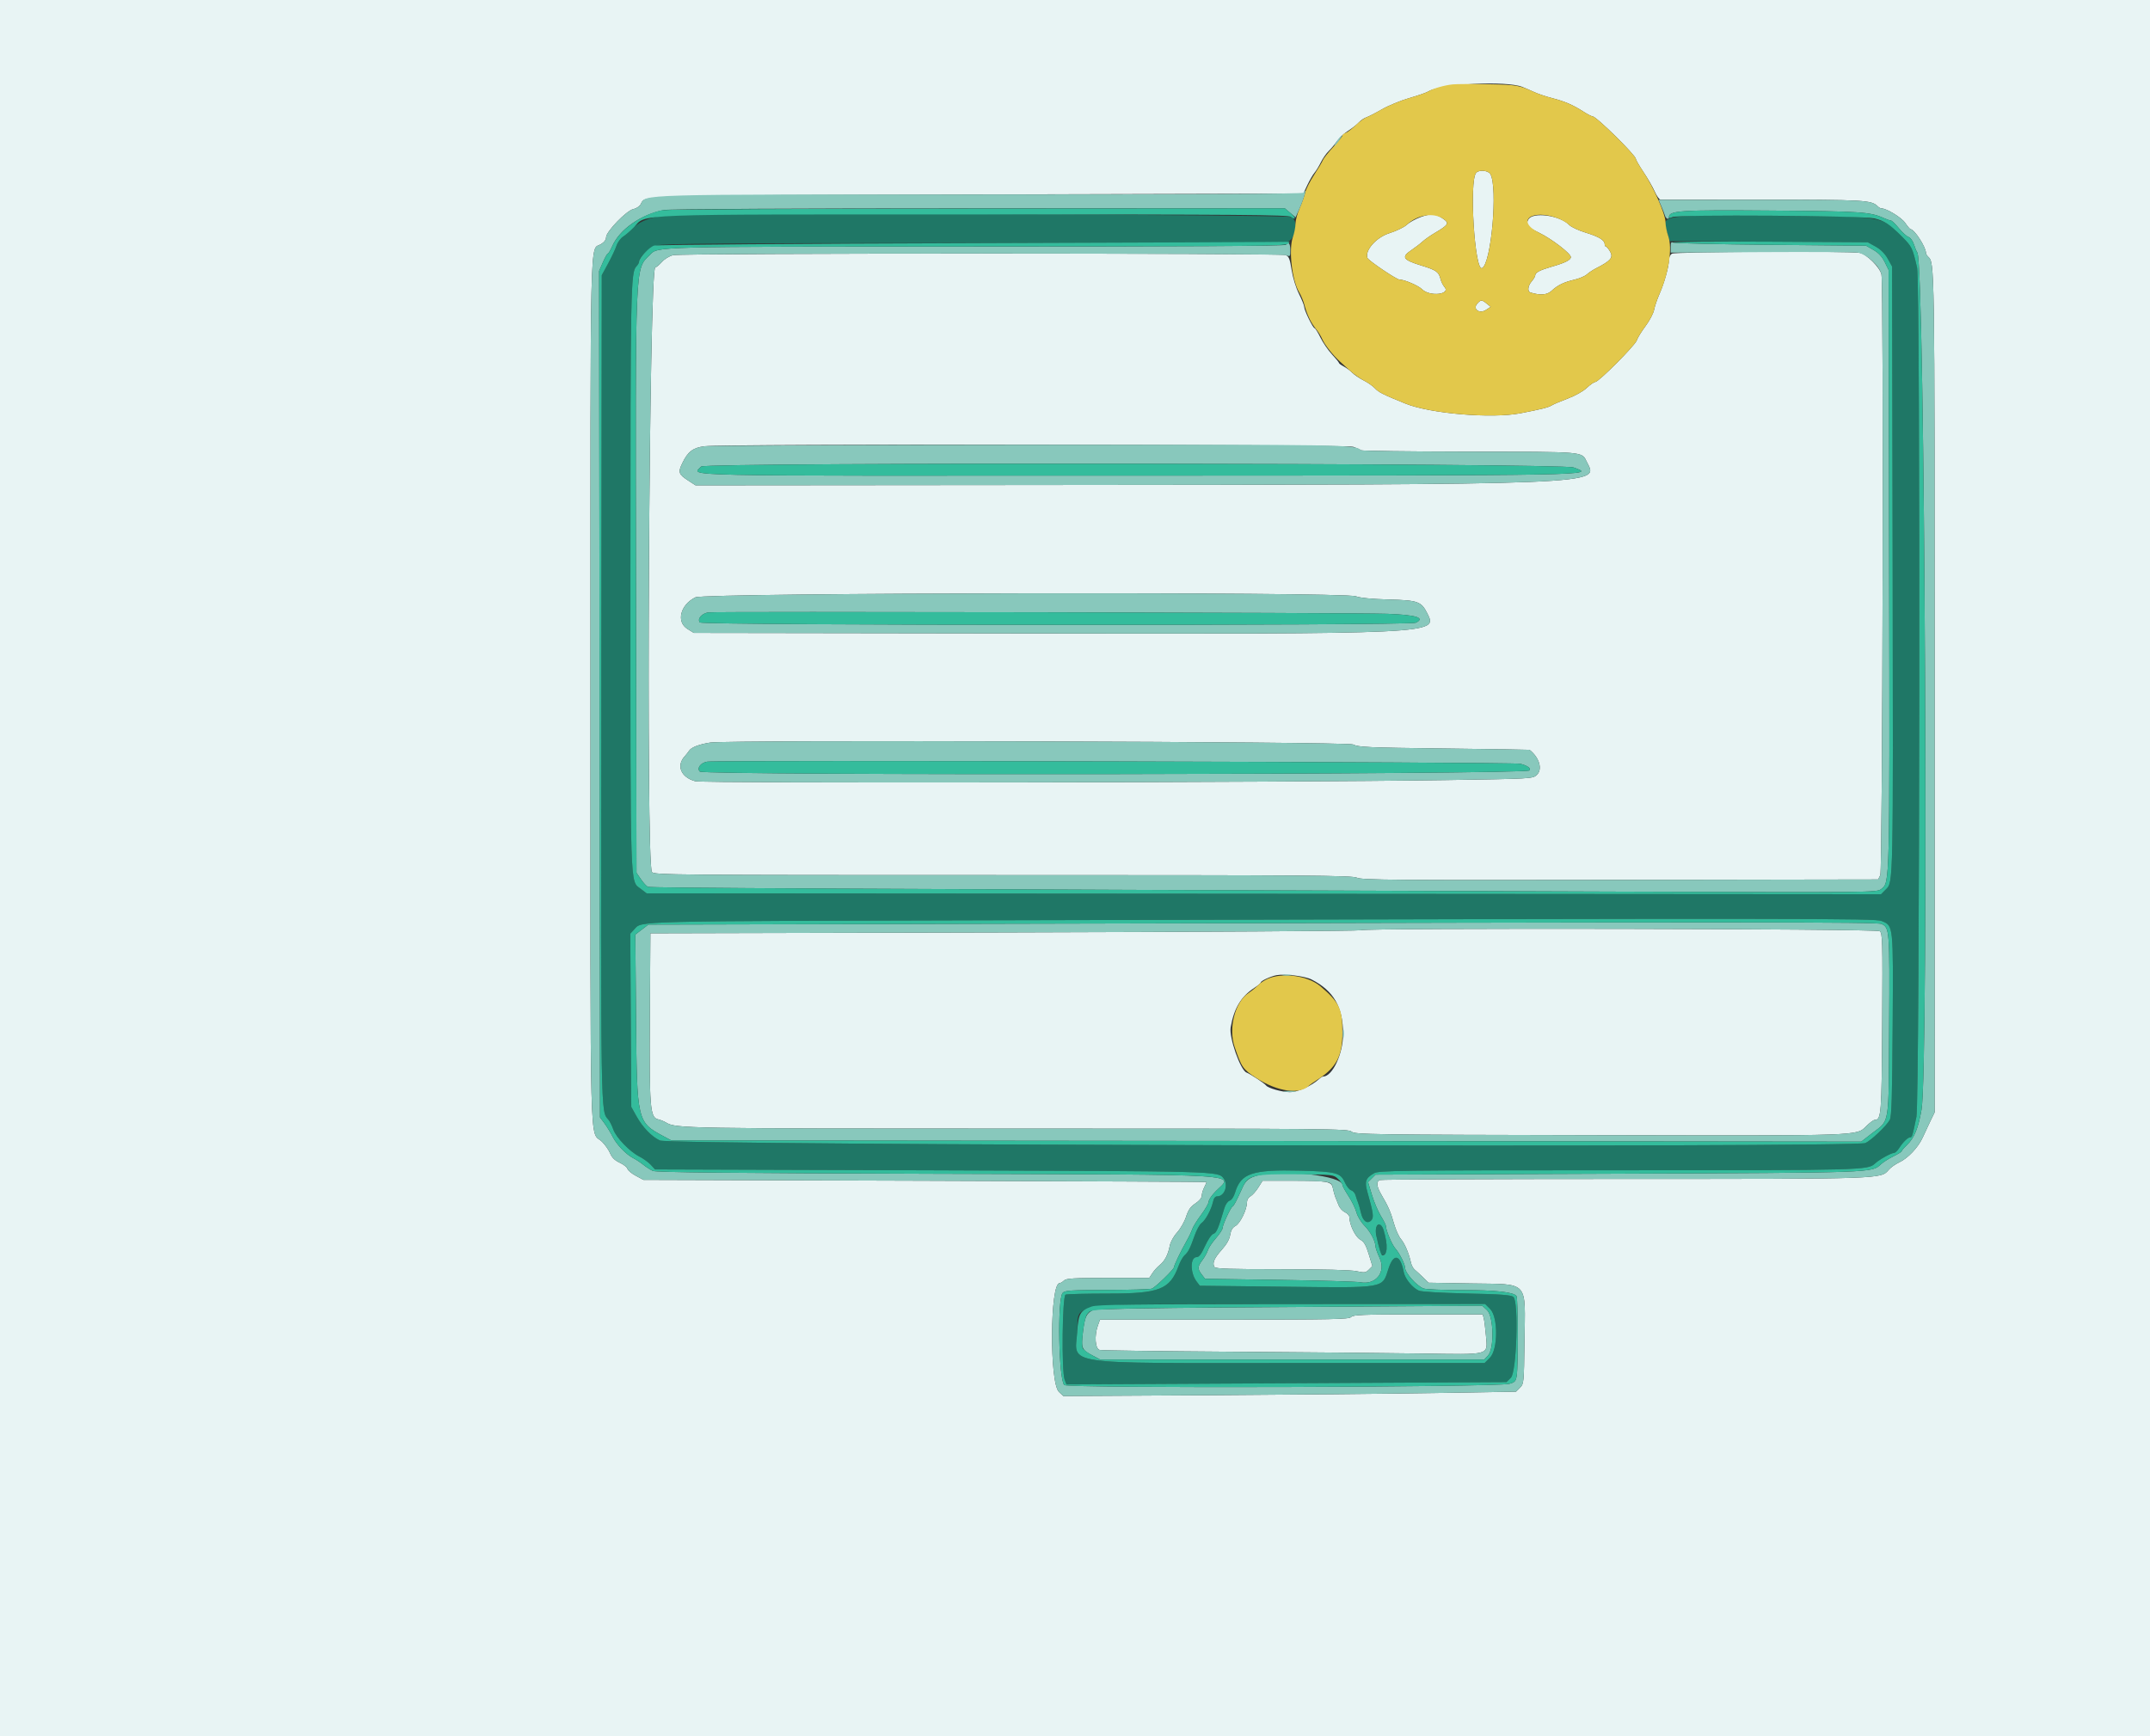 <svg id="svg" version="1.1" xmlns="http://www.w3.org/2000/svg" xmlns:xlink="http://www.w3.org/1999/xlink" width="400" height="323.077" viewBox="0, 0, 400,323.077"><rect x="0" y="0" width="400" height="323.077" fill="#333333" stroke="none"/><g id="svgg"><path id="path0" d="M0.000 161.551 L 0.000 323.102 200.000 323.102 L 400.000 323.102 400.000 161.551 L 400.000 0.000 200.000 0.000 L 0.000 0.000 0.000 161.551 M283.204 16.164 C 283.734 16.377,284.756 16.821,285.475 17.151 C 286.195 17.481,287.692 17.983,288.802 18.268 C 291.125 18.863,292.647 19.521,294.582 20.767 C 295.333 21.252,296.103 21.648,296.293 21.648 C 296.976 21.648,304.342 28.898,304.355 29.584 C 304.359 29.774,305.001 30.881,305.781 32.045 C 306.562 33.209,307.499 34.835,307.863 35.659 C 308.228 36.483,308.716 37.160,308.948 37.164 C 309.180 37.168,317.730 37.169,327.948 37.165 C 346.908 37.159,348.185 37.232,349.348 38.395 C 349.556 38.602,349.851 38.772,350.005 38.772 C 350.982 38.772,353.767 40.467,354.458 41.482 C 354.894 42.122,355.337 42.646,355.443 42.647 C 356.168 42.656,358.320 45.979,358.320 47.091 C 358.320 47.242,358.490 47.537,358.697 47.744 C 359.946 48.993,359.925 47.623,359.931 128.773 L 359.935 206.981 359.159 208.580 C 358.732 209.459,358.090 210.832,357.733 211.632 C 356.905 213.482,354.965 215.543,353.344 216.294 C 352.651 216.615,351.777 217.235,351.401 217.672 C 349.914 219.400,350.626 219.376,302.046 219.381 C 277.404 219.384,257.012 219.474,256.731 219.582 C 255.999 219.863,256.099 220.779,257.035 222.366 C 258.285 224.486,258.729 225.511,259.348 227.708 C 259.662 228.820,260.243 230.107,260.640 230.570 C 261.352 231.398,262.134 233.246,262.502 234.967 C 262.605 235.450,262.917 236.032,263.196 236.259 C 263.475 236.486,264.170 237.126,264.741 237.681 L 265.780 238.691 273.681 238.828 C 284.630 239.019,283.775 238.071,283.622 249.830 C 283.524 257.310,283.504 257.513,282.786 258.231 L 282.051 258.966 266.954 259.216 C 258.651 259.353,239.704 259.536,224.849 259.623 L 197.840 259.781 197.017 259.018 C 195.234 257.366,195.334 238.772,197.127 238.772 C 197.311 238.772,197.679 238.554,197.946 238.288 C 198.350 237.884,199.716 237.803,206.125 237.803 L 213.819 237.803 214.401 236.914 C 214.721 236.426,215.322 235.759,215.737 235.432 C 216.677 234.691,217.322 233.467,217.627 231.846 C 217.765 231.108,218.326 230.082,218.997 229.340 C 219.621 228.648,220.376 227.325,220.674 226.400 C 221.085 225.123,221.501 224.529,222.401 223.936 C 223.134 223.453,223.587 222.898,223.588 222.482 C 223.590 222.112,223.799 221.410,224.054 220.921 C 224.309 220.432,224.490 219.998,224.456 219.956 C 224.422 219.914,200.840 219.805,172.052 219.714 L 119.709 219.548 118.299 218.795 C 117.524 218.381,116.823 217.800,116.742 217.503 C 116.661 217.206,116.008 216.689,115.290 216.354 C 114.379 215.929,113.842 215.402,113.510 214.606 C 113.248 213.979,112.572 213.013,112.009 212.460 C 109.647 210.141,109.855 218.234,109.855 128.623 C 109.855 40.531,109.714 46.661,111.766 45.458 C 112.410 45.081,112.763 44.618,112.763 44.150 C 112.763 43.102,116.585 39.155,117.844 38.903 C 118.395 38.793,118.999 38.385,119.218 37.976 C 120.121 36.290,117.449 36.365,182.225 36.189 L 242.478 36.026 243.239 34.410 C 243.658 33.522,244.249 32.504,244.553 32.149 C 244.857 31.793,245.390 30.921,245.736 30.210 C 246.082 29.499,246.738 28.554,247.193 28.110 C 247.648 27.666,248.355 26.822,248.762 26.234 C 249.170 25.647,250.091 24.796,250.808 24.343 C 251.525 23.890,252.418 23.192,252.793 22.790 C 253.167 22.389,253.795 21.960,254.189 21.836 C 254.582 21.713,255.891 21.042,257.097 20.347 C 258.303 19.651,260.598 18.705,262.197 18.245 C 263.796 17.785,265.396 17.228,265.751 17.008 C 268.042 15.585,280.289 14.993,283.204 16.164 M274.618 32.172 C 273.322 33.737,274.352 50.418,275.712 49.896 C 277.433 49.235,278.715 34.727,277.261 32.375 C 276.834 31.683,275.132 31.552,274.618 32.172 M264.318 40.389 C 263.352 40.741,262.183 41.391,261.720 41.834 C 261.258 42.277,259.804 42.978,258.491 43.391 C 256.058 44.155,253.875 46.617,254.405 47.999 C 254.594 48.492,259.810 52.019,260.350 52.019 C 261.278 52.019,263.887 53.141,264.590 53.842 C 266.004 55.251,270.001 54.798,268.718 53.374 C 268.447 53.073,268.117 52.391,267.985 51.858 C 267.671 50.592,267.176 50.250,264.459 49.418 C 260.972 48.351,260.642 47.836,262.603 46.527 C 263.268 46.082,264.176 45.387,264.620 44.981 C 265.065 44.575,266.080 43.858,266.877 43.388 C 269.464 41.862,269.670 41.546,268.580 40.769 C 267.176 39.770,266.248 39.687,264.318 40.389 M284.346 40.842 C 283.790 41.881,284.038 42.184,286.376 43.324 C 288.686 44.449,292.246 47.185,292.246 47.834 C 292.246 48.382,291.219 48.900,288.691 49.627 C 286.500 50.258,285.622 50.719,285.622 51.240 C 285.622 51.437,285.331 51.933,284.976 52.342 C 284.248 53.182,284.125 54.238,284.733 54.426 C 286.574 54.993,287.825 54.894,288.665 54.116 C 289.813 53.052,290.923 52.512,292.937 52.039 C 293.851 51.824,294.882 51.384,295.229 51.061 C 295.576 50.737,296.356 50.222,296.961 49.915 C 299.640 48.559,300.188 47.918,299.579 46.848 C 299.277 46.318,298.922 45.884,298.788 45.882 C 298.655 45.881,298.546 45.685,298.546 45.446 C 298.546 44.691,297.490 44.047,295.016 43.292 C 293.697 42.890,292.315 42.245,291.947 41.860 C 290.226 40.061,285.129 39.378,284.346 40.842 M311.066 47.199 C 310.755 47.380,310.501 47.900,310.501 48.354 C 310.501 49.570,309.651 52.638,308.750 54.675 C 308.316 55.657,307.860 56.997,307.737 57.653 C 307.614 58.310,306.895 59.673,306.141 60.683 C 305.386 61.694,304.656 62.884,304.519 63.328 C 304.234 64.250,297.425 71.082,296.791 71.082 C 296.562 71.082,295.851 71.577,295.210 72.181 C 294.541 72.811,293.044 73.653,291.692 74.159 C 290.397 74.643,289.047 75.217,288.691 75.435 C 288.057 75.824,286.744 76.154,282.876 76.900 C 277.517 77.933,266.059 76.966,261.459 75.093 C 257.203 73.361,256.497 73.004,255.763 72.218 C 255.392 71.821,254.453 71.172,253.675 70.777 C 252.897 70.382,251.952 69.741,251.575 69.354 C 251.197 68.967,250.489 68.446,250.000 68.196 C 249.511 67.946,249.111 67.651,249.111 67.540 C 249.111 67.429,248.527 66.711,247.812 65.945 C 247.097 65.178,246.129 63.767,245.660 62.809 C 245.190 61.850,244.702 61.066,244.574 61.066 C 244.269 61.066,242.649 57.751,242.649 57.128 C 242.649 56.863,242.212 55.770,241.677 54.699 C 241.114 53.574,240.536 51.696,240.305 50.248 C 239.966 48.112,239.796 47.701,239.157 47.458 C 238.166 47.081,126.881 47.099,125.256 47.476 C 124.534 47.643,123.645 48.180,123.127 48.760 C 122.637 49.309,122.091 49.758,121.912 49.758 C 120.753 49.758,120.139 160.762,121.290 162.278 C 121.696 162.813,125.186 162.843,186.578 162.843 C 243.625 162.843,251.560 162.902,252.461 163.329 C 253.360 163.756,259.321 163.805,301.450 163.733 L 349.416 163.651 349.824 162.843 C 350.258 161.986,350.469 53.233,350.041 51.093 C 349.778 49.781,347.311 47.314,345.999 47.051 C 344.243 46.700,311.686 46.838,311.066 47.199 M274.846 56.490 C 273.922 57.511,275.240 58.472,276.464 57.670 L 277.339 57.097 276.598 56.497 C 275.678 55.751,275.515 55.751,274.846 56.490 M251.771 83.144 C 252.434 83.375,253.076 83.663,253.198 83.785 C 253.320 83.907,262.228 84.024,272.994 84.045 C 295.478 84.089,294.204 83.976,295.254 86.016 C 297.428 90.242,299.514 90.157,190.307 90.253 L 129.402 90.307 128.014 89.405 C 126.241 88.253,126.119 87.882,126.950 86.167 C 127.988 84.023,128.923 83.315,131.082 83.039 C 134.709 82.575,250.426 82.675,251.771 83.144 M252.255 110.962 C 253.038 111.258,255.218 111.471,258.352 111.557 C 263.852 111.707,264.416 111.912,265.559 114.170 C 267.491 117.990,267.656 117.983,188.045 117.861 L 129.079 117.771 127.900 117.037 C 125.772 115.714,126.564 112.546,129.369 111.157 C 131.120 110.291,249.982 110.101,252.255 110.962 M251.727 138.530 C 252.715 139.037,254.448 139.115,268.659 139.285 C 277.367 139.389,284.522 139.498,284.559 139.527 C 286.402 140.964,287.036 143.156,285.912 144.204 C 285.160 144.905,285.008 144.913,268.829 145.160 C 238.895 145.617,130.843 145.782,129.349 145.373 C 126.650 144.634,125.762 142.444,127.442 140.670 C 127.632 140.469,127.992 140.009,128.242 139.647 C 128.661 139.042,130.126 138.491,132.149 138.178 C 135.454 137.665,250.707 138.005,251.727 138.530 M253.177 173.102 C 253.044 173.235,223.250 173.417,186.968 173.506 L 121.002 173.667 120.906 189.015 C 120.799 206.150,120.940 207.941,122.420 208.283 C 122.884 208.390,123.556 208.659,123.913 208.880 C 125.699 209.989,127.289 210.016,189.409 210.016 C 247.459 210.016,250.872 210.047,251.462 210.582 C 252.050 211.114,254.787 211.152,297.691 211.239 C 347.053 211.338,345.316 211.398,347.251 209.520 C 347.884 208.904,348.564 208.401,348.760 208.401 C 350.009 208.401,350.077 207.523,350.178 190.315 C 350.269 174.810,350.237 173.655,349.712 173.271 C 349.080 172.809,253.637 172.642,253.177 173.102 M244.010 182.264 C 248.133 184.368,249.875 187.389,249.875 192.436 C 249.875 196.108,247.892 200.323,246.165 200.323 C 246.034 200.323,245.728 200.505,245.486 200.727 C 243.998 202.091,241.481 203.231,239.957 203.231 C 238.548 203.231,235.894 202.482,235.554 201.989 C 235.305 201.626,232.579 199.825,231.914 199.583 C 230.780 199.170,228.633 193.048,228.963 191.165 C 229.582 187.623,230.890 185.440,233.358 183.827 C 234.023 183.393,234.568 182.935,234.570 182.810 C 234.572 182.521,236.421 181.668,237.480 181.468 C 239.027 181.174,242.768 181.631,244.010 182.264 M234.096 220.988 C 233.652 221.691,232.996 222.423,232.638 222.615 C 232.249 222.823,231.987 223.292,231.987 223.780 C 231.987 225.084,230.725 227.661,229.860 228.124 C 229.307 228.420,229.008 228.924,228.869 229.796 C 228.735 230.632,228.214 231.551,227.291 232.578 C 225.886 234.140,225.503 235.061,225.956 235.784 C 226.151 236.095,229.008 236.187,238.452 236.187 C 246.186 236.187,251.310 236.319,252.364 236.545 C 253.876 236.870,254.093 236.842,254.682 236.253 L 255.332 235.603 254.655 233.391 C 254.122 231.652,253.778 231.067,253.043 230.654 C 252.143 230.149,251.050 227.865,251.050 226.489 C 251.050 226.193,250.684 225.785,250.238 225.582 C 249.791 225.378,249.264 224.809,249.066 224.318 C 248.869 223.827,248.589 223.134,248.444 222.779 C 248.299 222.423,248.091 221.678,247.982 221.122 C 247.730 219.828,247.114 219.717,240.149 219.713 L 234.903 219.709 234.096 220.988 M251.373 245.073 C 251.022 245.495,248.004 245.557,227.812 245.557 L 204.653 245.557 204.265 246.630 C 203.570 248.554,203.751 251.009,204.604 251.206 C 205.004 251.299,216.090 251.447,229.241 251.535 C 242.391 251.623,258.149 251.773,264.258 251.869 C 277.542 252.078,276.769 252.294,276.447 248.465 C 276.334 247.132,276.155 245.715,276.048 245.315 L 275.854 244.588 263.814 244.588 C 253.507 244.588,251.718 244.658,251.373 245.073 " stroke="none" fill="#e8f4f4" fill-rule="evenodd"></path><path id="path1" d="M124.556 39.961 C 121.530 40.230,119.096 41.091,117.932 42.303 C 117.310 42.951,116.414 43.725,115.942 44.023 C 115.469 44.321,114.913 45.077,114.706 45.704 C 114.500 46.330,113.796 47.825,113.143 49.027 L 111.955 51.212 111.869 127.673 C 111.779 208.932,111.742 206.696,113.203 208.370 C 113.450 208.653,113.852 209.458,114.096 210.158 C 114.626 211.679,117.129 214.282,118.960 215.216 C 119.684 215.585,120.635 216.274,121.073 216.748 L 121.871 217.609 173.456 217.775 C 227.214 217.948,226.618 217.932,227.651 219.293 C 228.597 220.540,227.824 222.617,226.414 222.617 C 226.098 222.617,225.812 223.017,225.672 223.654 C 225.357 225.087,224.284 227.068,223.541 227.588 C 223.201 227.827,222.622 228.876,222.255 229.920 C 221.413 232.316,221.064 232.997,220.371 233.603 C 220.066 233.869,219.569 234.760,219.266 235.582 C 217.662 239.947,215.729 240.711,206.287 240.711 C 202.148 240.711,198.530 240.799,198.249 240.907 C 197.633 241.143,197.477 255.168,198.074 256.737 L 198.409 257.619 239.345 257.402 L 280.281 257.185 281.093 256.372 C 282.181 255.286,282.584 242.188,281.556 241.334 C 281.120 240.972,279.248 240.834,272.891 240.696 C 268.149 240.592,264.446 240.373,263.974 240.166 C 262.798 239.653,261.400 237.946,261.172 236.745 C 260.538 233.409,259.277 233.124,258.317 236.098 C 257.124 239.793,257.931 239.653,238.996 239.437 L 223.226 239.257 222.615 238.449 C 221.400 236.844,221.414 233.926,222.636 233.926 C 223.086 233.926,223.514 233.358,224.194 231.858 C 224.736 230.663,225.391 229.709,225.746 229.596 C 226.325 229.413,226.647 228.659,227.793 224.813 C 227.997 224.129,228.414 223.533,228.769 223.421 C 229.130 223.306,229.544 222.702,229.764 221.970 C 230.861 218.308,232.921 217.613,242.003 217.844 C 248.569 218.011,249.411 218.236,250.201 220.027 C 250.508 220.723,251.035 221.379,251.373 221.486 C 251.710 221.593,252.076 222.001,252.185 222.391 C 252.294 222.782,252.503 223.393,252.649 223.748 C 252.795 224.103,253.040 224.962,253.194 225.655 C 253.538 227.207,254.366 227.840,255.096 227.110 C 255.632 226.574,255.533 225.827,254.386 221.758 C 253.845 219.840,254.071 219.219,255.636 218.321 C 256.527 217.810,259.783 217.770,301.238 217.769 C 346.859 217.767,347.511 217.750,348.853 216.499 C 349.645 215.762,351.845 214.540,352.381 214.540 C 352.586 214.540,353.009 214.140,353.321 213.651 C 354.035 212.535,354.961 211.632,355.392 211.632 C 355.745 211.632,355.799 211.454,356.544 207.814 C 357.163 204.791,357.287 52.510,356.673 49.843 C 355.815 46.115,355.710 45.900,353.860 44.035 C 349.991 40.138,350.942 40.289,329.482 40.157 C 308.336 40.027,309.092 39.892,310.250 43.603 L 310.645 44.869 329.070 44.974 L 347.496 45.078 348.947 45.886 C 349.906 46.421,350.672 47.186,351.208 48.145 L 352.019 49.596 352.119 104.685 C 352.229 164.843,352.243 164.123,350.879 165.488 L 349.965 166.401 235.135 166.318 L 120.305 166.236 119.161 165.363 C 117.202 163.869,117.286 166.456,117.286 107.494 C 117.286 53.356,117.339 50.628,118.412 49.555 C 118.681 49.286,118.901 48.888,118.901 48.672 C 118.901 47.801,120.755 46.090,122.153 45.673 C 123.320 45.324,134.251 45.243,180.977 45.239 C 212.542 45.236,238.821 45.144,239.374 45.033 C 241.002 44.707,241.687 41.299,240.307 40.385 C 239.634 39.939,129.349 39.536,124.556 39.961 M350.070 171.380 C 352.277 172.302,352.239 171.943,352.123 190.739 C 352.040 204.198,351.931 207.756,351.579 208.401 C 350.982 209.498,348.094 212.239,347.050 212.700 C 345.047 213.584,124.708 213.118,122.779 212.225 C 121.240 211.512,119.581 209.796,118.417 207.712 L 117.447 205.977 117.355 189.855 L 117.263 173.733 118.001 172.939 C 119.487 171.341,116.496 171.415,186.914 171.242 C 337.156 170.874,348.883 170.884,350.070 171.380 M256.067 228.405 C 255.869 229.028,255.963 229.696,256.603 232.229 C 256.969 233.678,257.210 233.871,257.785 233.178 C 258.411 232.424,257.455 227.787,256.674 227.787 C 256.448 227.787,256.175 228.065,256.067 228.405 M277.246 243.594 C 278.737 245.085,278.704 251.133,277.196 252.641 L 276.202 253.635 240.228 253.635 C 196.675 253.635,200.007 254.128,200.420 247.750 C 200.778 242.222,197.182 242.681,240.332 242.664 L 276.302 242.649 277.246 243.594 " stroke="none" fill="#1f7766" fill-rule="evenodd"></path><path id="path2" d="M270.275 15.702 C 268.710 15.861,266.631 16.461,265.751 17.008 C 265.396 17.228,263.796 17.785,262.197 18.245 C 260.598 18.705,258.303 19.651,257.097 20.347 C 255.891 21.042,254.595 21.710,254.217 21.830 C 253.839 21.950,252.943 22.611,252.227 23.300 C 251.510 23.989,250.661 24.636,250.341 24.737 C 250.020 24.839,249.758 25.050,249.758 25.205 C 249.758 25.361,248.983 26.333,248.036 27.364 C 247.090 28.396,246.221 29.497,246.106 29.810 C 245.992 30.123,245.259 31.359,244.478 32.557 C 243.697 33.754,242.947 35.242,242.812 35.864 C 242.677 36.486,242.221 37.777,241.800 38.732 C 241.379 39.687,241.028 40.995,241.020 41.640 C 241.012 42.284,240.796 43.393,240.540 44.103 C 239.710 46.407,240.365 52.209,241.700 54.380 C 242.049 54.948,242.486 55.994,242.672 56.704 C 243.144 58.506,243.902 60.096,244.809 61.186 C 245.234 61.696,245.773 62.569,246.006 63.125 C 246.425 64.121,248.011 66.129,249.273 67.260 C 249.628 67.578,250.488 68.360,251.183 68.996 C 251.879 69.633,253.042 70.455,253.768 70.824 C 254.495 71.193,255.392 71.821,255.763 72.218 C 256.497 73.004,257.203 73.361,261.459 75.093 C 266.059 76.966,277.517 77.933,282.876 76.900 C 286.744 76.154,288.057 75.824,288.691 75.435 C 289.047 75.217,290.397 74.643,291.692 74.159 C 293.044 73.653,294.541 72.811,295.210 72.181 C 295.851 71.577,296.562 71.082,296.791 71.082 C 297.425 71.082,304.234 64.250,304.519 63.328 C 304.656 62.884,305.386 61.694,306.141 60.683 C 306.895 59.673,307.614 58.310,307.737 57.653 C 307.860 56.997,308.316 55.657,308.750 54.675 C 310.480 50.764,311.169 46.210,310.374 43.942 C 310.093 43.142,309.862 41.961,309.859 41.317 C 309.853 39.840,307.649 34.829,305.777 32.039 C 304.999 30.878,304.359 29.774,304.355 29.584 C 304.342 28.898,296.976 21.648,296.293 21.648 C 296.103 21.648,295.333 21.252,294.582 20.767 C 292.647 19.521,291.125 18.863,288.802 18.268 C 287.692 17.983,286.195 17.481,285.475 17.151 C 282.661 15.861,282.165 15.775,276.903 15.674 C 273.968 15.617,270.985 15.630,270.275 15.702 M277.261 32.375 C 278.715 34.727,277.433 49.235,275.712 49.896 C 274.352 50.418,273.322 33.737,274.618 32.172 C 275.132 31.552,276.834 31.683,277.261 32.375 M268.580 40.769 C 269.670 41.546,269.464 41.862,266.877 43.388 C 266.080 43.858,265.065 44.575,264.620 44.981 C 264.176 45.387,263.268 46.082,262.603 46.527 C 260.642 47.836,260.972 48.351,264.459 49.418 C 267.176 50.250,267.671 50.592,267.985 51.858 C 268.117 52.391,268.447 53.073,268.718 53.374 C 270.001 54.798,266.004 55.251,264.590 53.842 C 263.887 53.141,261.278 52.019,260.350 52.019 C 259.810 52.019,254.594 48.492,254.405 47.999 C 253.875 46.617,256.058 44.155,258.491 43.391 C 259.804 42.978,261.258 42.277,261.720 41.834 C 263.695 39.942,266.752 39.468,268.580 40.769 M289.811 40.612 C 290.617 40.913,291.578 41.475,291.947 41.860 C 292.315 42.245,293.697 42.890,295.016 43.292 C 297.490 44.047,298.546 44.691,298.546 45.446 C 298.546 45.685,298.655 45.881,298.788 45.882 C 298.922 45.884,299.277 46.318,299.579 46.848 C 300.188 47.918,299.640 48.559,296.961 49.915 C 296.356 50.222,295.576 50.737,295.229 51.061 C 294.882 51.384,293.851 51.824,292.937 52.039 C 290.923 52.512,289.813 53.052,288.665 54.116 C 287.825 54.894,286.574 54.993,284.733 54.426 C 284.125 54.238,284.248 53.182,284.976 52.342 C 285.331 51.933,285.622 51.437,285.622 51.240 C 285.622 50.719,286.500 50.258,288.691 49.627 C 291.219 48.900,292.246 48.382,292.246 47.834 C 292.246 47.185,288.686 44.449,286.376 43.324 C 281.914 41.149,284.913 38.782,289.811 40.612 M276.598 56.497 L 277.339 57.097 276.464 57.670 C 275.240 58.472,273.922 57.511,274.846 56.490 C 275.515 55.751,275.678 55.751,276.598 56.497 M235.873 182.124 C 235.256 182.393,234.455 182.926,234.093 183.310 C 233.731 183.693,232.907 184.362,232.261 184.797 C 229.750 186.487,228.511 191.346,229.703 194.830 C 231.000 198.624,231.238 198.968,233.690 200.572 C 237.669 203.175,241.903 203.759,243.619 201.942 C 243.708 201.848,244.424 201.354,245.210 200.843 C 248.638 198.619,249.758 196.479,249.758 192.149 C 249.758 187.719,249.188 186.524,245.649 183.522 C 243.349 181.571,238.678 180.903,235.873 182.124 " stroke="none" fill="#e2c84b" fill-rule="evenodd"></path><path id="path3" d="M248.788 26.171 C 248.409 26.704,248.171 27.141,248.260 27.141 C 248.349 27.141,248.732 26.704,249.111 26.171 C 249.491 25.638,249.729 25.202,249.640 25.202 C 249.551 25.202,249.168 25.638,248.788 26.171 M242.488 35.864 C 242.356 36.078,222.058 36.187,182.643 36.187 C 117.379 36.187,120.219 36.107,119.215 37.982 C 118.999 38.386,118.392 38.793,117.844 38.903 C 116.585 39.155,112.763 43.102,112.763 44.150 C 112.763 44.618,112.410 45.081,111.766 45.458 C 109.714 46.661,109.855 40.531,109.855 128.623 C 109.855 218.234,109.647 210.141,112.009 212.460 C 112.572 213.013,113.248 213.979,113.510 214.606 C 113.842 215.402,114.379 215.929,115.290 216.354 C 116.008 216.689,116.661 217.206,116.742 217.503 C 116.823 217.800,117.524 218.381,118.299 218.795 L 119.709 219.548 172.052 219.714 C 200.840 219.805,224.422 219.914,224.456 219.956 C 224.490 219.998,224.309 220.432,224.054 220.921 C 223.799 221.410,223.590 222.112,223.588 222.482 C 223.587 222.898,223.134 223.453,222.401 223.936 C 221.501 224.529,221.085 225.123,220.674 226.400 C 220.376 227.325,219.621 228.648,218.997 229.340 C 218.326 230.082,217.765 231.108,217.627 231.846 C 217.322 233.467,216.677 234.691,215.737 235.432 C 215.322 235.759,214.721 236.426,214.401 236.914 L 213.819 237.803 206.125 237.803 C 199.716 237.803,198.350 237.884,197.946 238.288 C 197.679 238.554,197.311 238.772,197.127 238.772 C 195.334 238.772,195.234 257.366,197.017 259.018 L 197.840 259.781 224.849 259.623 C 239.704 259.536,258.651 259.353,266.954 259.216 L 282.051 258.966 282.786 258.231 C 283.504 257.513,283.524 257.310,283.622 249.830 C 283.775 238.071,284.630 239.019,273.681 238.828 L 265.780 238.691 264.741 237.681 C 264.170 237.126,263.475 236.486,263.196 236.259 C 262.917 236.032,262.605 235.450,262.502 234.967 C 262.134 233.246,261.352 231.398,260.640 230.570 C 260.243 230.107,259.662 228.820,259.348 227.708 C 258.729 225.511,258.285 224.486,257.035 222.366 C 256.099 220.779,255.999 219.863,256.731 219.582 C 257.012 219.474,277.404 219.384,302.046 219.381 C 350.626 219.376,349.914 219.400,351.401 217.672 C 351.777 217.235,352.651 216.615,353.344 216.294 C 354.965 215.543,356.905 213.482,357.733 211.632 C 358.090 210.832,358.732 209.459,359.159 208.580 L 359.935 206.981 359.931 128.773 C 359.925 47.623,359.946 48.993,358.697 47.744 C 358.490 47.537,358.320 47.242,358.320 47.091 C 358.320 45.979,356.168 42.656,355.443 42.647 C 355.337 42.646,354.894 42.122,354.458 41.482 C 353.767 40.467,350.982 38.772,350.005 38.772 C 349.851 38.772,349.556 38.602,349.348 38.395 C 348.182 37.229,346.928 37.159,327.546 37.173 L 308.566 37.186 309.084 38.383 C 309.369 39.041,309.676 39.834,309.766 40.145 C 309.932 40.717,310.501 40.943,310.501 40.437 C 310.501 39.174,312.413 39.048,329.583 39.187 C 346.321 39.321,347.920 39.428,350.453 40.573 C 351.013 40.827,351.613 41.034,351.787 41.034 C 351.961 41.034,352.632 41.679,353.278 42.468 C 353.924 43.256,354.732 43.990,355.074 44.099 C 355.421 44.209,355.865 44.824,356.080 45.492 C 356.292 46.150,356.577 46.834,356.714 47.011 C 358.119 48.836,358.848 198.619,357.491 206.484 C 356.896 209.934,356.143 211.764,354.785 213.059 C 354.241 213.577,353.796 214.096,353.796 214.213 C 353.796 214.330,353.106 214.762,352.262 215.173 C 351.418 215.585,350.363 216.257,349.919 216.666 C 348.211 218.239,349.042 218.210,301.059 218.400 L 255.914 218.578 255.218 219.274 L 254.522 219.970 255.238 222.344 C 255.632 223.649,256.377 225.410,256.895 226.257 C 257.412 227.104,257.835 227.935,257.835 228.103 C 257.835 228.924,258.950 231.594,259.591 232.310 C 260.343 233.149,261.389 235.206,261.389 235.844 C 261.389 236.841,263.523 239.263,264.846 239.766 C 265.278 239.930,268.519 240.065,272.048 240.065 C 278.288 240.065,281.622 240.433,282.144 241.179 C 282.431 241.590,282.466 254.271,282.184 255.974 C 282.010 257.024,281.832 257.224,280.815 257.506 C 278.516 258.142,198.632 258.360,198.004 257.732 C 196.959 256.687,196.693 241.806,197.697 240.598 C 198.086 240.130,199.103 240.062,205.936 240.042 C 210.224 240.029,213.982 239.920,214.287 239.799 C 214.993 239.519,218.417 236.205,218.417 235.802 C 218.417 235.453,219.715 232.762,220.820 230.819 C 221.236 230.088,221.684 229.143,221.815 228.719 C 221.947 228.295,222.690 227.098,223.466 226.058 C 224.243 225.019,224.879 223.904,224.879 223.580 C 224.879 223.256,225.460 222.404,226.171 221.686 C 229.466 218.358,233.392 218.604,173.829 218.417 C 135.950 218.298,122.075 218.157,121.468 217.883 C 121.014 217.679,120.214 217.166,119.691 216.744 C 119.168 216.322,118.350 215.780,117.873 215.539 C 116.507 214.847,114.745 213.032,113.994 211.543 C 113.615 210.792,112.929 209.669,112.468 209.047 L 111.632 207.916 111.548 129.170 L 111.464 50.425 112.174 48.799 C 112.564 47.905,112.980 47.173,113.097 47.173 C 113.215 47.173,113.581 46.555,113.911 45.800 C 115.277 42.679,119.281 39.881,123.539 39.074 C 124.485 38.894,148.189 38.772,182.087 38.772 L 239.046 38.772 240.044 39.612 L 241.042 40.452 241.720 38.918 C 242.728 36.639,243.221 34.677,242.488 35.864 M310.824 45.942 L 310.824 47.011 327.544 46.914 C 336.741 46.861,344.871 46.904,345.611 47.011 C 347.257 47.247,349.727 49.524,350.041 51.093 C 350.469 53.233,350.258 161.986,349.824 162.843 L 349.416 163.651 301.450 163.733 C 259.321 163.805,253.360 163.756,252.461 163.329 C 251.560 162.902,243.625 162.843,186.578 162.843 C 125.186 162.843,121.696 162.813,121.290 162.278 C 120.139 160.762,120.753 49.758,121.912 49.758 C 122.091 49.758,122.637 49.309,123.127 48.760 C 123.645 48.180,124.534 47.643,125.256 47.476 C 126.998 47.071,238.171 47.083,239.236 47.488 C 240.039 47.793,240.065 47.764,240.065 46.519 C 240.065 45.299,239.691 44.854,239.257 45.557 C 239.125 45.771,219.569 45.881,181.645 45.882 C 120.906 45.884,122.480 45.844,120.894 47.438 C 118.120 50.228,118.219 47.861,118.324 108.909 L 118.417 162.406 119.225 163.589 C 119.669 164.239,120.250 164.883,120.517 165.019 C 120.957 165.244,154.251 165.409,300.678 165.915 C 349.070 166.082,349.177 166.081,350.010 165.426 C 351.599 164.176,351.577 165.107,351.472 105.816 L 351.373 50.242 350.646 48.767 C 350.147 47.753,349.490 47.046,348.546 46.505 L 347.173 45.719 329.402 45.557 C 319.628 45.468,311.450 45.278,311.228 45.134 C 310.933 44.944,310.824 45.163,310.824 45.942 M131.082 83.039 C 128.923 83.315,127.988 84.023,126.950 86.167 C 126.119 87.882,126.241 88.253,128.014 89.405 L 129.402 90.307 190.307 90.253 C 299.514 90.157,297.428 90.242,295.254 86.016 C 294.204 83.976,295.478 84.089,272.994 84.045 C 262.228 84.024,253.320 83.907,253.198 83.785 C 252.152 82.739,251.225 82.723,191.761 82.761 C 159.418 82.782,132.113 82.907,131.082 83.039 M292.744 86.982 C 296.882 88.490,297.942 88.471,210.931 88.502 C 123.185 88.533,128.818 88.651,130.452 86.815 C 131.171 86.007,290.521 86.171,292.744 86.982 M129.369 111.157 C 126.564 112.546,125.772 115.714,127.900 117.037 L 129.079 117.771 188.045 117.861 C 267.656 117.983,267.491 117.990,265.559 114.170 C 264.416 111.912,263.852 111.707,258.352 111.557 C 255.218 111.471,253.038 111.258,252.255 110.962 C 249.982 110.101,131.120 110.291,129.369 111.157 M258.074 114.219 C 263.462 114.414,265.253 114.972,263.403 115.880 C 262.269 116.437,130.671 116.387,130.208 115.830 C 129.673 115.185,130.541 114.151,131.778 113.958 C 133.075 113.756,252.057 114.002,258.074 114.219 M132.149 138.178 C 130.126 138.491,128.661 139.042,128.242 139.647 C 127.992 140.009,127.632 140.469,127.442 140.670 C 125.762 142.444,126.650 144.634,129.349 145.373 C 130.843 145.782,238.895 145.617,268.829 145.160 C 285.008 144.913,285.160 144.905,285.912 144.204 C 287.036 143.156,286.402 140.964,284.559 139.527 C 284.522 139.498,277.367 139.389,268.659 139.285 C 254.448 139.115,252.715 139.037,251.727 138.530 C 250.707 138.005,135.454 137.665,132.149 138.178 M282.834 142.121 C 284.208 142.469,284.908 142.986,284.524 143.371 C 283.766 144.130,130.953 144.329,130.196 143.573 C 129.587 142.964,130.385 141.904,131.584 141.730 C 133.713 141.419,281.573 141.802,282.834 142.121 M186.889 171.888 L 120.628 172.052 119.415 172.977 L 118.202 173.902 118.333 189.455 C 118.495 208.598,118.543 208.810,123.350 211.385 L 124.879 212.204 235.584 212.322 L 346.289 212.439 348.155 210.985 C 351.670 208.245,351.359 210.131,351.473 190.880 C 351.578 172.997,351.550 172.618,350.044 171.932 C 349.205 171.550,326.469 171.544,186.889 171.888 M349.712 173.271 C 350.237 173.655,350.269 174.810,350.178 190.315 C 350.077 207.523,350.009 208.401,348.760 208.401 C 348.564 208.401,347.884 208.904,347.251 209.520 C 345.316 211.398,347.053 211.338,297.691 211.239 C 254.787 211.152,252.050 211.114,251.462 210.582 C 250.872 210.047,247.459 210.016,189.409 210.016 C 127.289 210.016,125.699 209.989,123.913 208.880 C 123.556 208.659,122.884 208.390,122.420 208.283 C 120.940 207.941,120.799 206.150,120.906 189.015 L 121.002 173.667 186.968 173.506 C 223.250 173.417,253.044 173.235,253.177 173.102 C 253.637 172.642,349.080 172.809,349.712 173.271 M238.691 181.488 C 239.091 181.565,239.746 181.565,240.145 181.488 C 240.545 181.411,240.218 181.348,239.418 181.348 C 238.619 181.348,238.292 181.411,238.691 181.488 M249.839 192.407 C 249.843 193.118,249.909 193.371,249.986 192.969 C 250.063 192.567,250.061 191.985,249.980 191.676 C 249.899 191.367,249.836 191.696,249.839 192.407 M239.020 203.142 C 239.601 203.214,240.473 203.213,240.959 203.139 C 241.444 203.065,240.969 203.006,239.903 203.008 C 238.837 203.010,238.440 203.070,239.020 203.142 M234.087 218.701 C 232.442 219.125,231.770 219.639,231.198 220.910 C 230.062 223.431,229.557 224.397,229.318 224.503 C 228.972 224.656,227.464 227.907,227.464 228.499 C 227.464 228.768,226.903 229.627,226.217 230.407 C 225.532 231.187,224.861 232.189,224.726 232.633 C 224.591 233.078,224.134 233.904,223.710 234.470 C 222.785 235.706,222.765 236.101,223.575 237.157 L 224.195 237.964 238.026 238.168 C 245.634 238.280,252.393 238.476,253.048 238.605 C 255.963 239.176,257.911 236.732,256.665 234.066 C 256.255 233.189,255.914 232.235,255.908 231.946 C 255.886 230.929,254.947 229.164,253.841 228.058 C 253.218 227.434,252.564 226.348,252.363 225.602 C 252.165 224.866,251.498 223.497,250.880 222.559 C 250.263 221.622,249.758 220.695,249.758 220.500 C 249.758 218.798,238.652 217.523,234.087 218.701 M246.590 219.914 C 247.611 220.082,247.814 220.259,247.982 221.122 C 248.091 221.678,248.299 222.423,248.444 222.779 C 248.589 223.134,248.869 223.827,249.066 224.318 C 249.264 224.809,249.791 225.378,250.238 225.582 C 250.684 225.785,251.050 226.193,251.050 226.489 C 251.050 227.865,252.143 230.149,253.043 230.654 C 253.778 231.067,254.122 231.652,254.655 233.391 L 255.332 235.603 254.682 236.253 C 254.093 236.842,253.876 236.870,252.364 236.545 C 251.310 236.319,246.186 236.187,238.452 236.187 C 229.008 236.187,226.151 236.095,225.956 235.784 C 225.503 235.061,225.886 234.140,227.291 232.578 C 228.214 231.551,228.735 230.632,228.869 229.796 C 229.008 228.924,229.307 228.420,229.860 228.124 C 230.725 227.661,231.987 225.084,231.987 223.780 C 231.987 223.292,232.249 222.823,232.638 222.615 C 232.996 222.423,233.652 221.691,234.096 220.988 L 234.903 219.709 240.149 219.713 C 243.035 219.715,245.933 219.805,246.590 219.914 M228.433 243.291 C 214.188 243.388,203.770 243.584,203.393 243.762 C 202.142 244.352,201.837 244.988,201.501 247.705 C 201.107 250.884,201.202 251.131,203.233 252.218 L 204.675 252.989 240.407 252.989 L 276.139 252.989 276.842 252.241 C 278.026 250.981,277.895 244.939,276.659 243.793 L 275.774 242.973 264.301 243.048 C 257.990 243.090,241.850 243.199,228.433 243.291 M276.048 245.315 C 276.155 245.715,276.334 247.132,276.447 248.465 C 276.769 252.294,277.542 252.078,264.258 251.869 C 258.149 251.773,242.391 251.623,229.241 251.535 C 216.090 251.447,205.004 251.299,204.604 251.206 C 203.751 251.009,203.570 248.554,204.265 246.630 L 204.653 245.557 227.812 245.557 C 248.004 245.557,251.022 245.495,251.373 245.073 C 251.718 244.658,253.507 244.588,263.814 244.588 L 275.854 244.588 276.048 245.315 " stroke="none" fill="#88c8bc" fill-rule="evenodd"></path><path id="path4" d="M123.263 39.102 C 119.247 39.909,115.230 42.785,113.911 45.800 C 113.581 46.555,113.215 47.173,113.097 47.173 C 112.980 47.173,112.564 47.905,112.174 48.799 L 111.464 50.425 111.548 129.170 L 111.632 207.916 112.468 209.047 C 112.929 209.669,113.615 210.792,113.994 211.543 C 114.745 213.032,116.507 214.847,117.873 215.539 C 118.350 215.780,119.168 216.322,119.691 216.744 C 120.214 217.166,121.014 217.679,121.468 217.883 C 122.075 218.157,135.950 218.298,173.829 218.417 C 233.392 218.604,229.466 218.358,226.171 221.686 C 225.460 222.404,224.879 223.256,224.879 223.580 C 224.879 223.904,224.243 225.019,223.466 226.058 C 222.690 227.098,221.947 228.295,221.815 228.719 C 221.684 229.143,221.236 230.088,220.820 230.819 C 219.715 232.762,218.417 235.453,218.417 235.802 C 218.417 236.205,214.993 239.519,214.287 239.799 C 213.982 239.920,210.224 240.029,205.936 240.042 C 199.103 240.062,198.086 240.130,197.697 240.598 C 196.693 241.806,196.959 256.687,198.004 257.732 C 198.632 258.360,278.516 258.142,280.815 257.506 C 281.832 257.224,282.010 257.024,282.184 255.974 C 282.466 254.271,282.431 241.590,282.144 241.179 C 281.622 240.433,278.288 240.065,272.048 240.065 C 268.519 240.065,265.278 239.930,264.846 239.766 C 263.523 239.263,261.389 236.841,261.389 235.844 C 261.389 235.206,260.343 233.149,259.591 232.310 C 258.950 231.594,257.835 228.924,257.835 228.103 C 257.835 227.935,257.412 227.104,256.895 226.257 C 256.377 225.410,255.632 223.649,255.238 222.344 L 254.522 219.970 255.218 219.274 L 255.914 218.578 301.059 218.400 C 349.042 218.210,348.211 218.239,349.919 216.666 C 350.363 216.257,351.418 215.585,352.262 215.173 C 353.106 214.762,353.796 214.330,353.796 214.213 C 353.796 214.096,354.241 213.577,354.785 213.059 C 356.143 211.764,356.896 209.934,357.491 206.484 C 358.848 198.619,358.119 48.836,356.714 47.011 C 356.577 46.834,356.292 46.150,356.080 45.492 C 355.865 44.824,355.421 44.209,355.074 44.099 C 354.732 43.990,353.924 43.256,353.278 42.468 C 352.632 41.679,351.961 41.034,351.787 41.034 C 351.613 41.034,351.013 40.827,350.453 40.573 C 347.920 39.428,346.321 39.321,329.583 39.187 C 312.381 39.048,310.501 39.172,310.501 40.448 C 310.501 40.605,310.789 40.579,311.141 40.391 C 312.052 39.903,346.622 40.132,348.703 40.639 C 350.643 41.113,351.555 41.713,353.860 44.035 C 355.710 45.900,355.815 46.115,356.673 49.843 C 357.287 52.510,357.163 204.791,356.544 207.814 C 355.799 211.454,355.745 211.632,355.392 211.632 C 354.961 211.632,354.035 212.535,353.321 213.651 C 353.009 214.140,352.586 214.540,352.381 214.540 C 351.845 214.540,349.645 215.762,348.853 216.499 C 347.511 217.750,346.859 217.767,301.238 217.769 C 259.783 217.770,256.527 217.810,255.636 218.321 C 254.071 219.219,253.845 219.840,254.386 221.758 C 255.533 225.827,255.632 226.574,255.096 227.110 C 254.366 227.840,253.538 227.207,253.194 225.655 C 253.040 224.962,252.795 224.103,252.649 223.748 C 252.503 223.393,252.294 222.782,252.185 222.391 C 252.076 222.001,251.710 221.593,251.373 221.486 C 251.035 221.379,250.508 220.723,250.201 220.027 C 249.411 218.236,248.569 218.011,242.003 217.844 C 232.921 217.613,230.861 218.308,229.764 221.970 C 229.544 222.702,229.130 223.306,228.769 223.421 C 228.414 223.533,227.997 224.129,227.793 224.813 C 226.647 228.659,226.325 229.413,225.746 229.596 C 225.391 229.709,224.736 230.663,224.194 231.858 C 223.514 233.358,223.086 233.926,222.636 233.926 C 221.414 233.926,221.400 236.844,222.615 238.449 L 223.226 239.257 238.996 239.437 C 257.931 239.653,257.124 239.793,258.317 236.098 C 259.277 233.124,260.538 233.409,261.172 236.745 C 261.400 237.946,262.798 239.653,263.974 240.166 C 264.446 240.373,268.149 240.592,272.891 240.696 C 279.248 240.834,281.120 240.972,281.556 241.334 C 282.584 242.188,282.181 255.286,281.093 256.372 L 280.281 257.185 239.345 257.402 L 198.409 257.619 198.074 256.737 C 197.477 255.168,197.633 241.143,198.249 240.907 C 198.530 240.799,202.148 240.711,206.287 240.711 C 215.729 240.711,217.662 239.947,219.266 235.582 C 219.569 234.760,220.066 233.869,220.371 233.603 C 221.064 232.997,221.413 232.316,222.255 229.920 C 222.622 228.876,223.201 227.827,223.541 227.588 C 224.284 227.068,225.357 225.087,225.672 223.654 C 225.823 222.964,226.091 222.617,226.470 222.617 C 227.831 222.617,228.578 220.515,227.651 219.293 C 226.618 217.932,227.214 217.948,173.456 217.775 L 121.871 217.609 121.073 216.748 C 120.635 216.274,119.684 215.585,118.960 215.216 C 117.129 214.282,114.626 211.679,114.096 210.158 C 113.852 209.458,113.450 208.653,113.203 208.370 C 111.742 206.696,111.779 208.932,111.869 127.673 L 111.955 51.212 113.143 49.027 C 113.796 47.825,114.500 46.330,114.706 45.704 C 114.913 45.077,115.469 44.321,115.942 44.023 C 116.414 43.725,117.310 42.951,117.932 42.303 C 120.393 39.740,116.072 39.903,181.614 39.903 C 230.729 39.903,239.725 39.972,240.184 40.353 C 240.482 40.600,240.802 40.728,240.894 40.636 C 240.986 40.543,240.608 40.087,240.053 39.620 L 239.046 38.772 181.801 38.808 C 150.316 38.827,123.974 38.960,123.263 39.102 M180.937 45.248 C 148.861 45.347,122.213 45.547,121.720 45.694 C 120.803 45.965,118.901 47.978,118.901 48.677 C 118.901 48.891,118.681 49.286,118.412 49.555 C 117.339 50.628,117.286 53.356,117.286 107.494 C 117.286 166.456,117.202 163.869,119.161 165.363 L 120.305 166.236 235.135 166.318 L 349.965 166.401 350.879 165.488 C 352.243 164.123,352.229 164.843,352.119 104.685 L 352.019 49.596 351.208 48.145 C 350.672 47.185,349.907 46.421,348.947 45.887 L 347.496 45.079 329.246 44.973 C 319.208 44.915,311.114 44.986,311.259 45.132 C 311.405 45.277,319.544 45.468,329.348 45.557 L 347.173 45.719 348.546 46.505 C 349.490 47.046,350.147 47.753,350.646 48.767 L 351.373 50.242 351.472 105.816 C 351.577 165.107,351.599 164.176,350.010 165.426 C 349.177 166.081,349.070 166.082,300.678 165.915 C 154.251 165.409,120.957 165.244,120.517 165.019 C 120.250 164.883,119.669 164.239,119.225 163.589 L 118.417 162.406 118.324 108.909 C 118.219 47.861,118.120 50.228,120.894 47.438 C 122.480 45.844,120.916 45.885,181.583 45.872 C 231.496 45.861,239.015 45.798,239.561 45.386 C 239.958 45.085,240.018 44.940,239.722 44.990 C 239.466 45.033,213.013 45.149,180.937 45.248 M130.452 86.815 C 128.818 88.651,123.185 88.533,210.931 88.502 C 297.942 88.471,296.882 88.490,292.744 86.982 C 290.521 86.171,131.171 86.007,130.452 86.815 M131.778 113.958 C 130.541 114.151,129.673 115.185,130.208 115.830 C 130.671 116.387,262.269 116.437,263.403 115.880 C 265.253 114.972,263.462 114.414,258.074 114.219 C 252.057 114.002,133.075 113.756,131.778 113.958 M131.584 141.730 C 130.385 141.904,129.587 142.964,130.196 143.573 C 130.953 144.329,283.766 144.130,284.524 143.371 C 284.908 142.986,284.208 142.469,282.834 142.121 C 281.573 141.802,133.713 141.419,131.584 141.730 M186.914 171.242 C 116.496 171.415,119.487 171.341,118.001 172.939 L 117.263 173.733 117.355 189.855 L 117.447 205.977 118.417 207.712 C 119.581 209.796,121.240 211.512,122.779 212.225 C 124.708 213.118,345.047 213.584,347.050 212.700 C 348.094 212.239,350.982 209.498,351.579 208.401 C 351.931 207.756,352.040 204.198,352.123 190.739 C 352.239 171.943,352.277 172.302,350.070 171.380 C 348.883 170.884,337.156 170.874,186.914 171.242 M350.044 171.932 C 351.550 172.618,351.578 172.997,351.473 190.880 C 351.359 210.131,351.670 208.245,348.155 210.985 L 346.289 212.439 235.584 212.322 L 124.879 212.204 123.350 211.385 C 118.543 208.810,118.495 208.598,118.333 189.455 L 118.202 173.902 119.415 172.977 L 120.628 172.052 186.889 171.888 C 326.469 171.544,349.205 171.550,350.044 171.932 M248.924 219.362 C 249.383 219.792,249.758 220.305,249.758 220.500 C 249.758 220.695,250.263 221.622,250.880 222.559 C 251.498 223.497,252.165 224.866,252.363 225.602 C 252.564 226.348,253.218 227.434,253.841 228.058 C 254.947 229.164,255.886 230.929,255.908 231.946 C 255.914 232.235,256.255 233.189,256.665 234.066 C 257.911 236.732,255.963 239.176,253.048 238.605 C 252.393 238.476,245.634 238.280,238.026 238.168 L 224.195 237.964 223.575 237.157 C 222.765 236.101,222.785 235.706,223.710 234.470 C 224.134 233.904,224.591 233.078,224.726 232.633 C 224.861 232.189,225.532 231.187,226.217 230.407 C 226.903 229.627,227.464 228.768,227.464 228.499 C 227.464 227.907,228.972 224.656,229.318 224.503 C 229.557 224.397,230.062 223.431,231.198 220.910 C 232.201 218.680,233.272 218.433,241.573 218.514 C 247.985 218.577,248.104 218.591,248.924 219.362 M257.444 228.998 C 258.245 231.709,258.141 233.603,257.191 233.603 C 256.969 233.603,256.543 232.220,256.063 229.940 C 255.615 227.810,256.844 226.971,257.444 228.998 M203.099 243.128 C 200.949 243.894,200.635 244.436,200.420 247.750 C 200.007 254.128,196.675 253.635,240.228 253.635 L 276.202 253.635 277.196 252.641 C 278.704 251.133,278.737 245.085,277.246 243.594 L 276.302 242.649 240.332 242.664 C 210.434 242.675,204.149 242.754,203.099 243.128 M276.659 243.793 C 277.895 244.939,278.026 250.981,276.842 252.241 L 276.139 252.989 240.407 252.989 L 204.675 252.989 203.233 252.218 C 202.441 251.794,201.650 251.222,201.476 250.947 C 201.046 250.265,201.702 245.100,202.293 244.515 C 203.440 243.381,199.372 243.477,264.301 243.048 L 275.774 242.973 276.659 243.793 " stroke="none" fill="#34bc9c" fill-rule="evenodd"></path></g></svg>